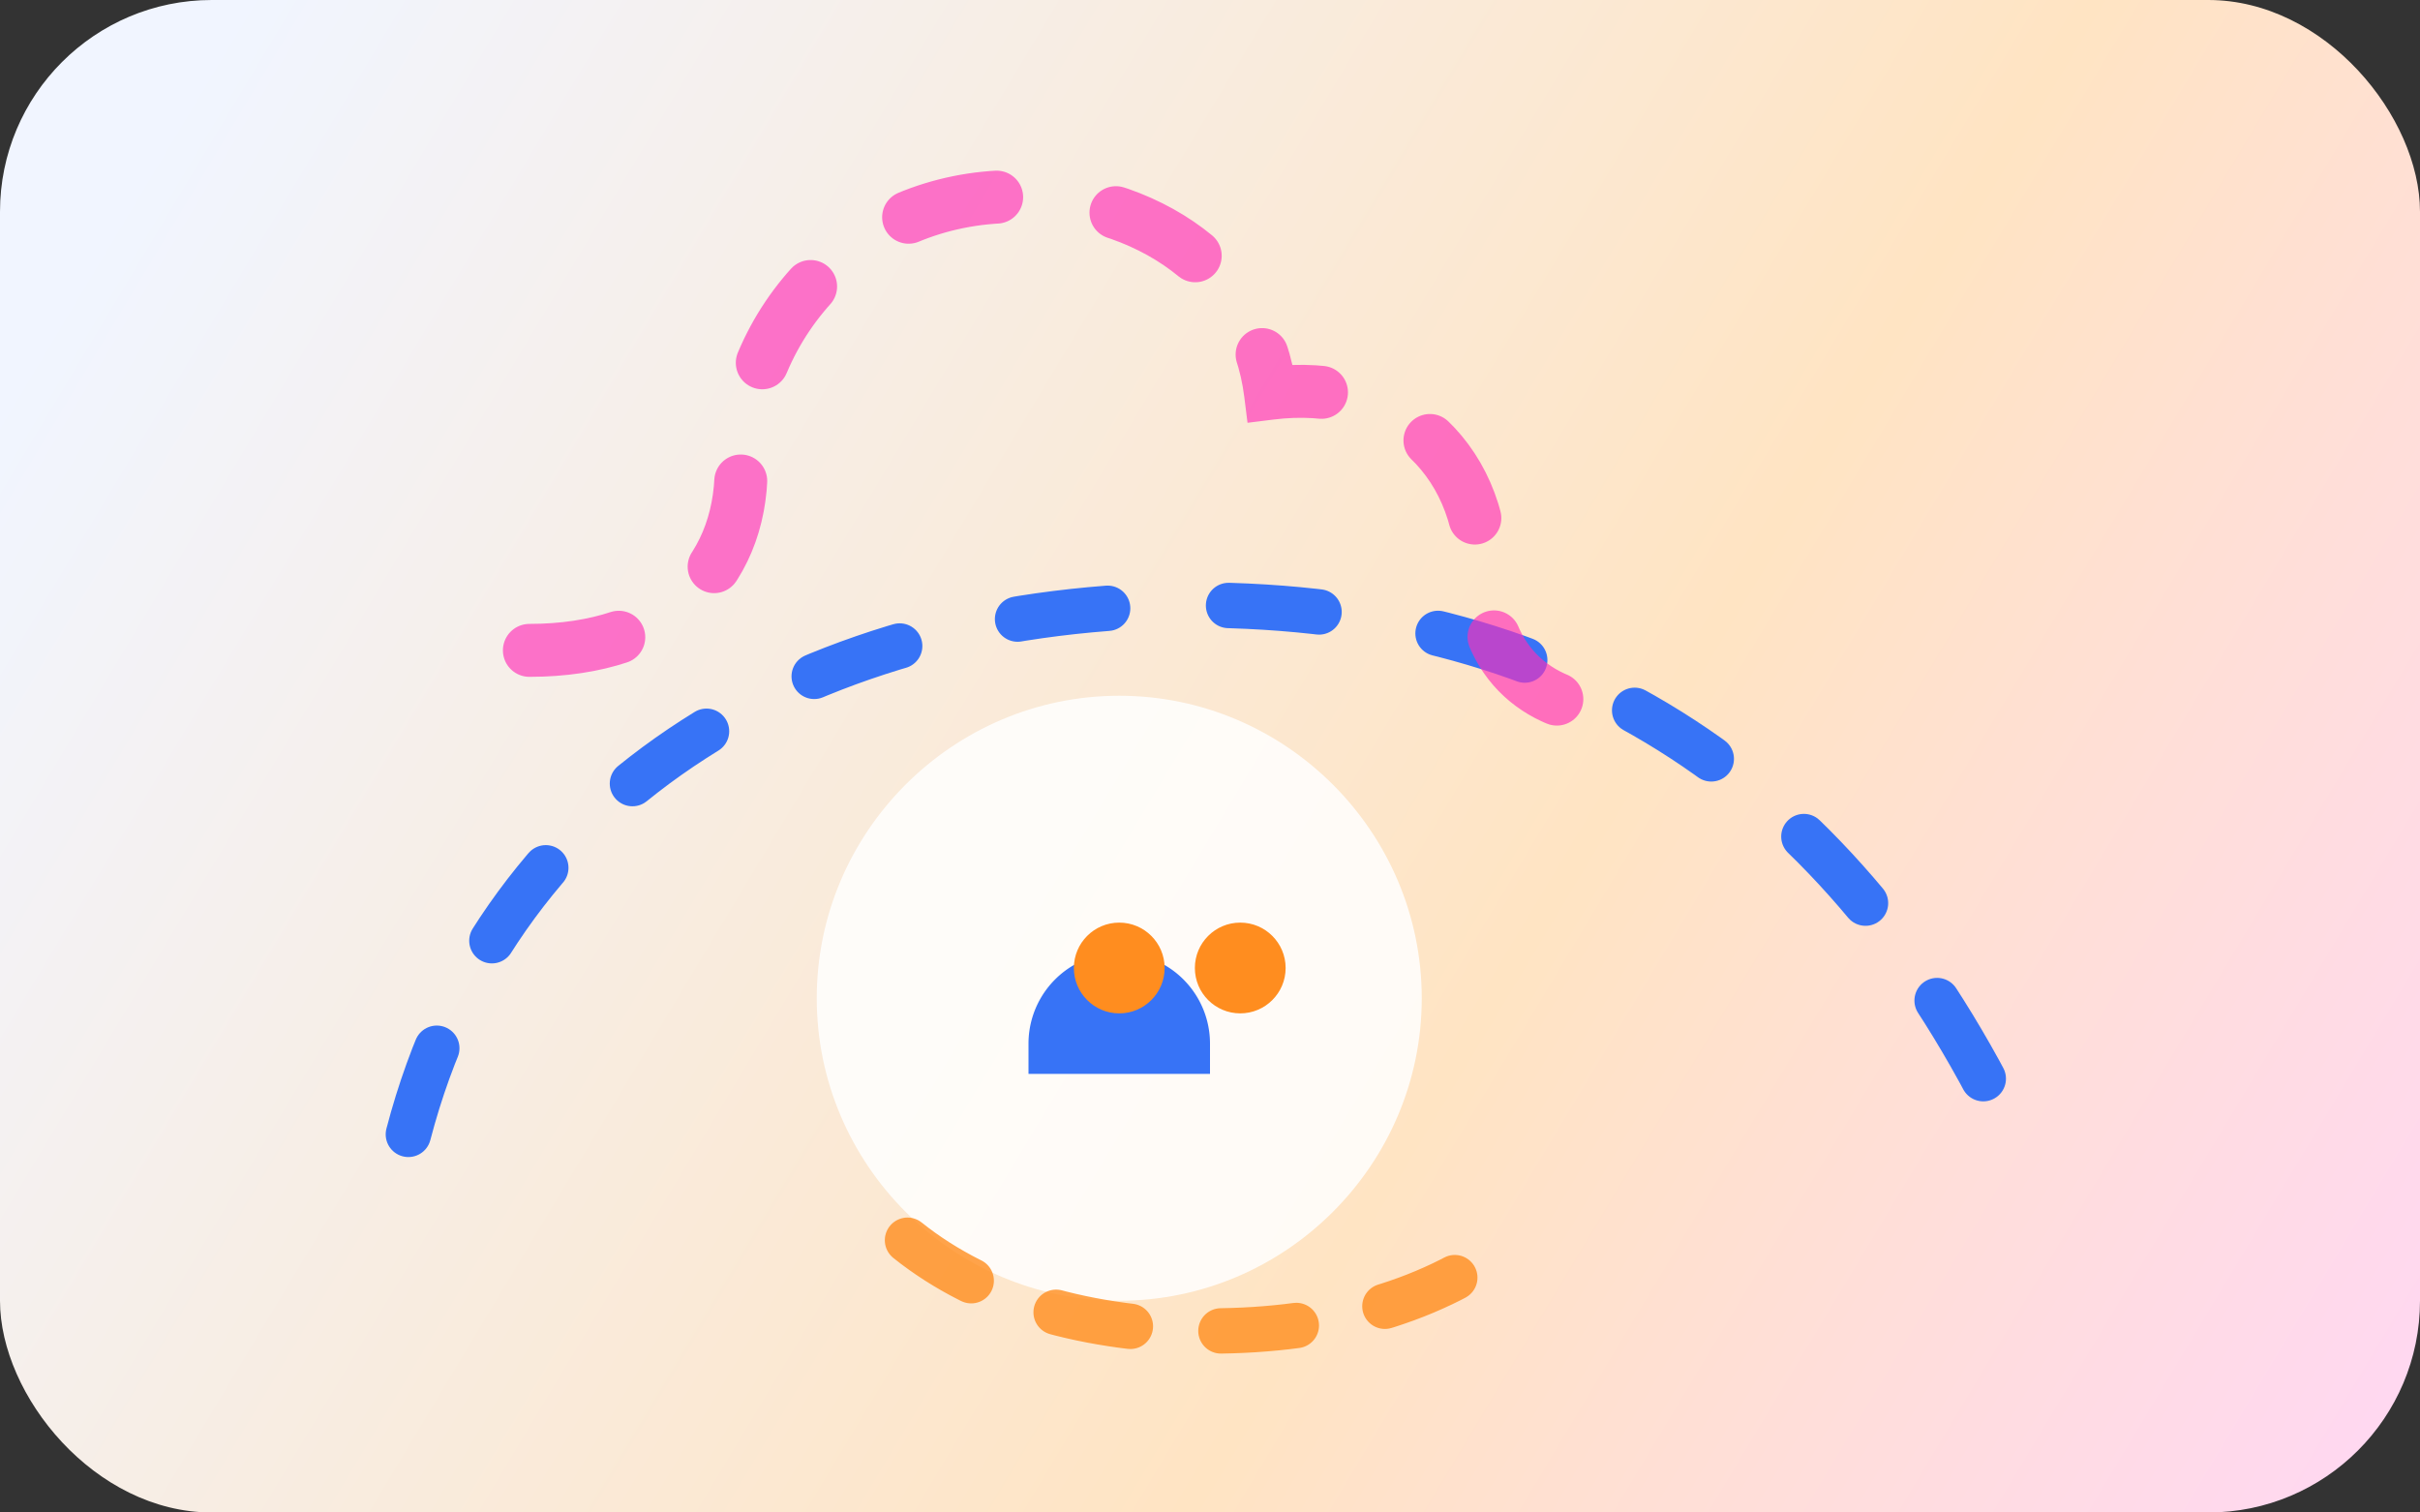 <svg width="320" height="200" viewBox="0 0 320 200" fill="none" xmlns="http://www.w3.org/2000/svg">
  <rect x="0" y="0" width="320" height="200" fill="#333333" stroke="none"/>
  <rect width="320" height="200" rx="28" fill="url(#paint0_linear)"/>
  <path d="M54 150c12-46 54-70 104-70 50 0 86 24 108 70" stroke="#3773F6" stroke-width="6" stroke-linecap="round" stroke-dasharray="12 16"/>
  <path d="M108 132c0-22 18-40 40-40s40 18 40 40-18 40-40 40-40-18-40-40Z" fill="#fff" opacity="0.85"/>
  <path d="M136 138a12 12 0 1 1 24 0v4h-24v-4Z" fill="#3773F6"/>
  <circle cx="148" cy="128" r="6" fill="#FF8D1F"/>
  <circle cx="164" cy="128" r="6" fill="#FF8D1F"/>
  <path d="M120 164c10 8 24 12 40 12s30-4 40-12" stroke="#FF8D1F" stroke-width="6" stroke-linecap="round" stroke-dasharray="10 12" opacity="0.8"/>
  <path d="M70 86c18 0 28-10 28-24 0-20 16-36 36-36 18 0 32 10 34 26 16-2 28 8 28 24 0 12 8 18 18 18" stroke="#FF2EB7" stroke-width="7" stroke-linecap="round" stroke-dasharray="12 16" opacity="0.65"/>
  <defs>
    <linearGradient id="paint0_linear" x1="20" y1="20" x2="320" y2="200" gradientUnits="userSpaceOnUse">
      <stop stop-color="#F1F5FF"/>
      <stop offset="0.6" stop-color="#FFE4C3"/>
      <stop offset="1" stop-color="#FFD7F4"/>
    </linearGradient>
  </defs>
</svg>
